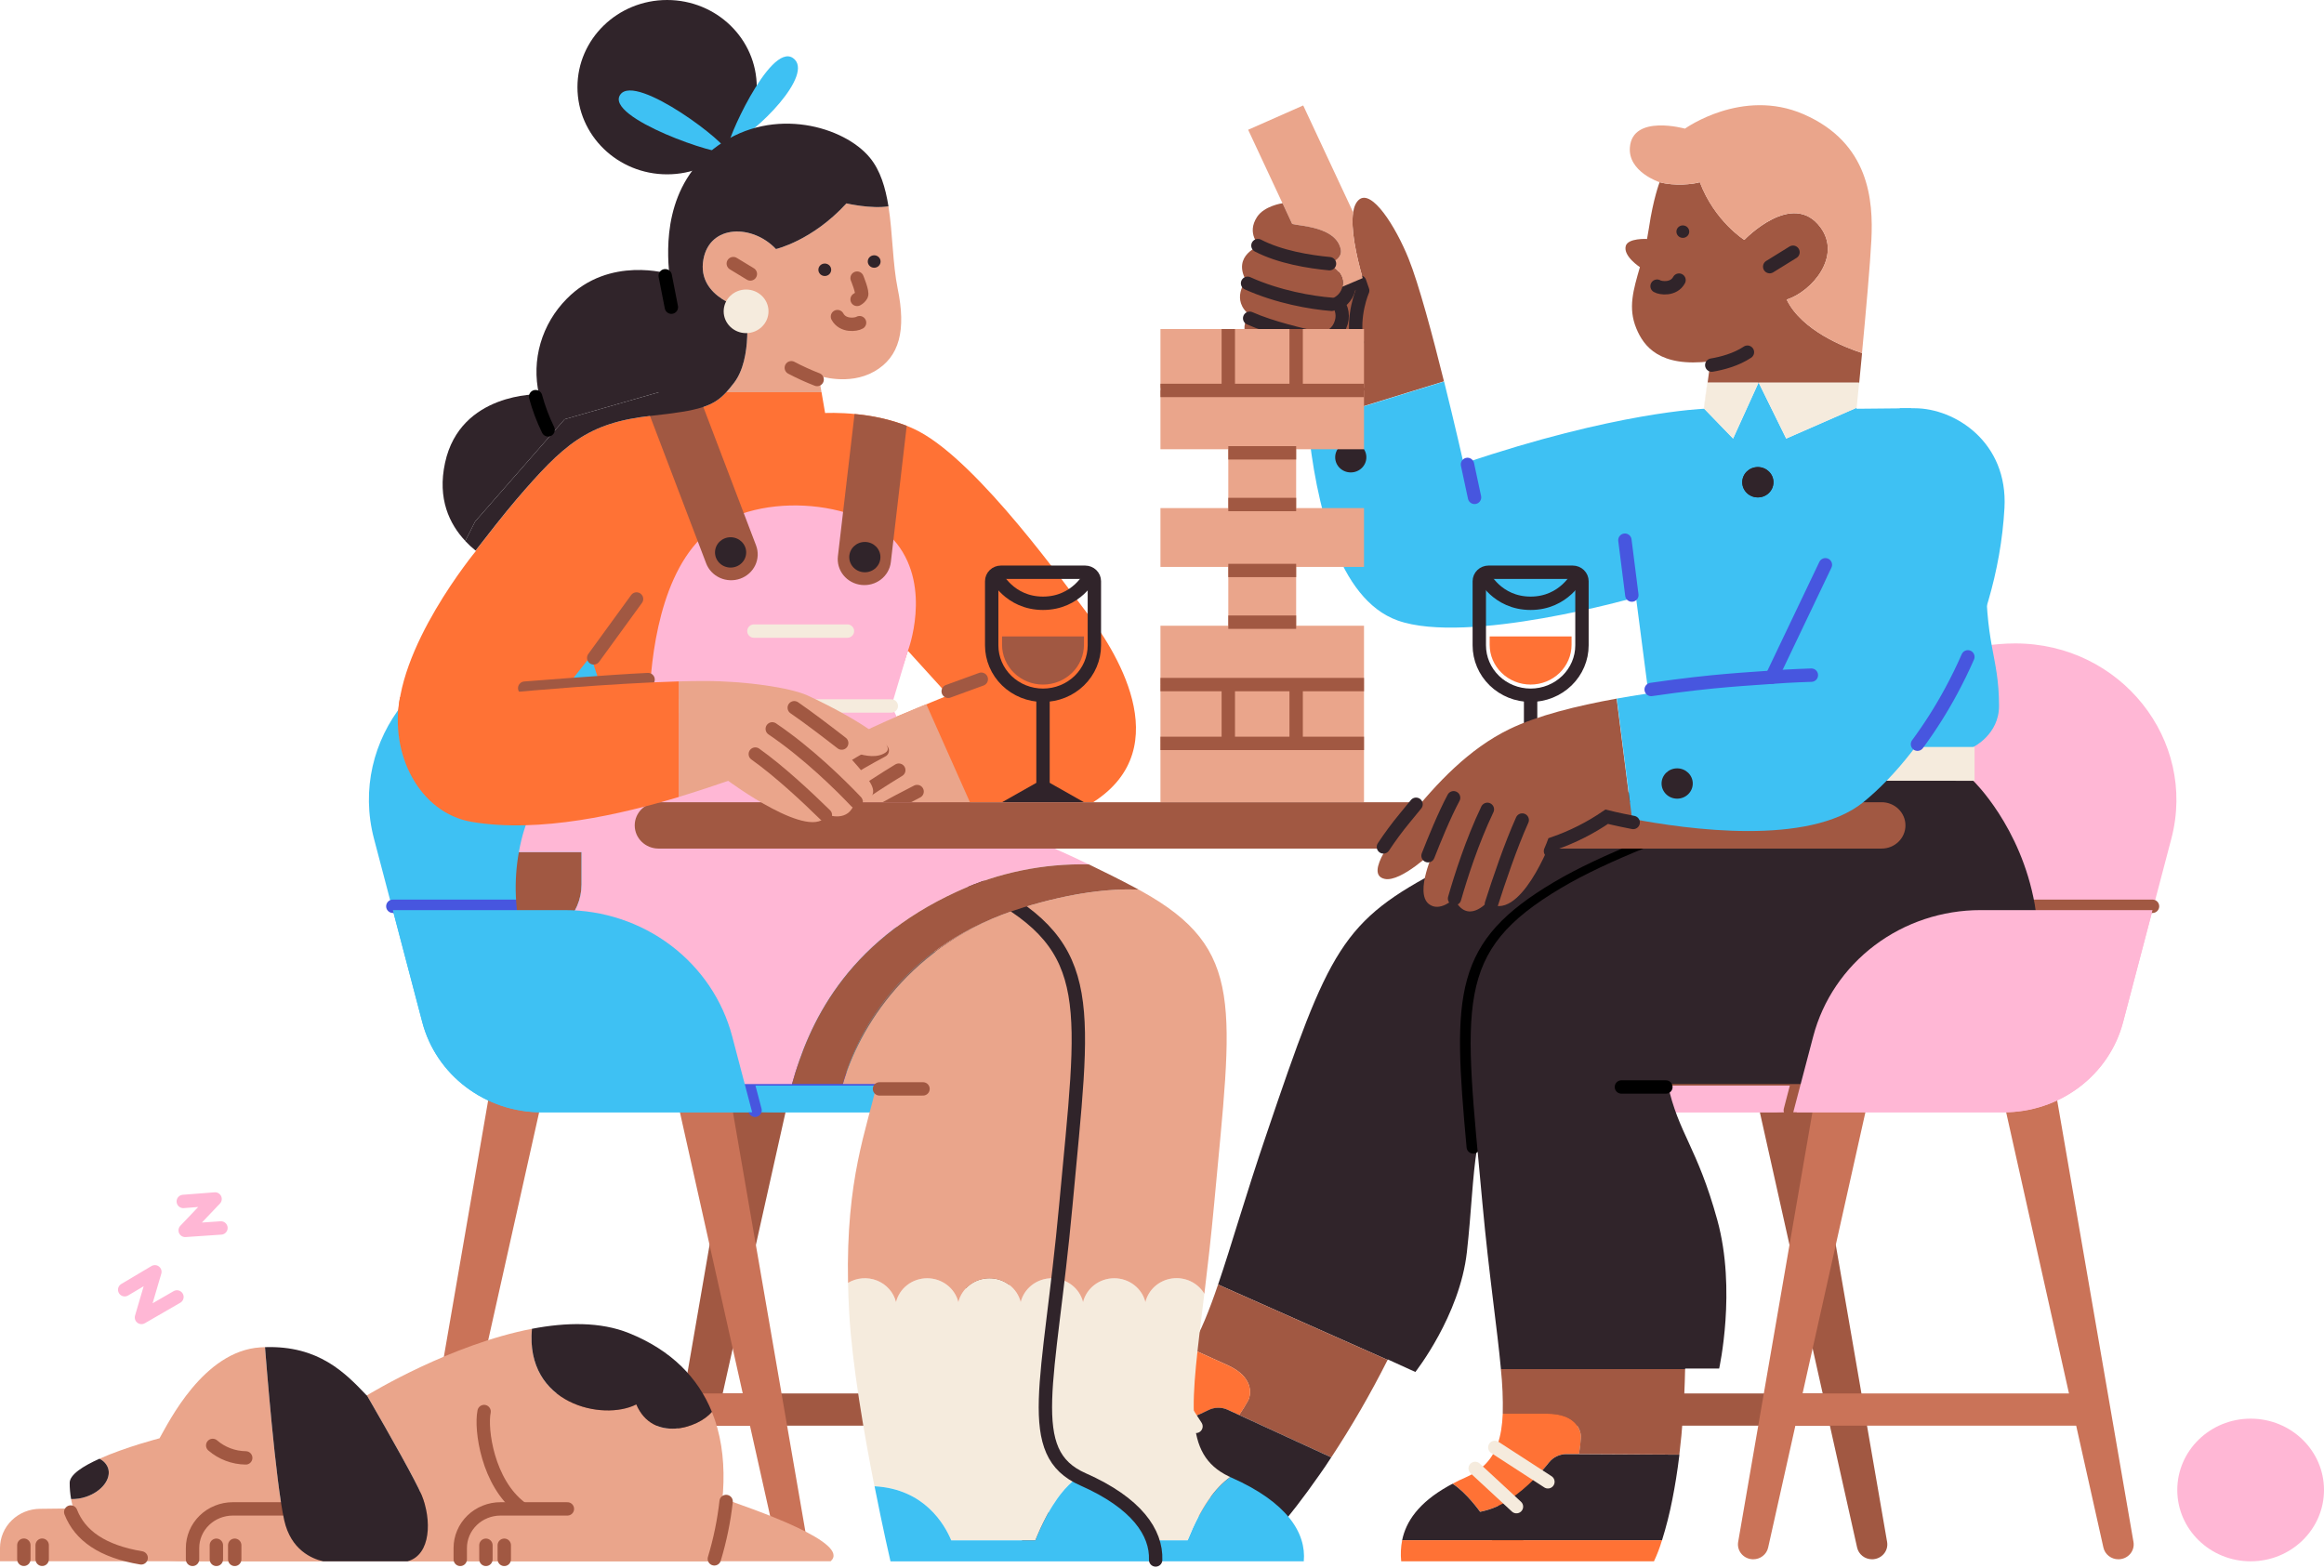 <svg width="695" height="469" viewBox="0 0 695 469" fill="none" xmlns="http://www.w3.org/2000/svg">
<path d="M460.768 416.779V426.413H549.705V416.779H460.768Z" fill="#A15842"/>
<path d="M564.352 461.231L541.221 327.344H469.252L446.121 461.231C446.017 461.865 446.055 462.514 446.233 463.133C446.411 463.751 446.725 464.325 447.153 464.814C447.581 465.303 448.114 465.696 448.713 465.966C449.312 466.236 449.965 466.376 450.625 466.377C451.668 466.379 452.68 466.033 453.492 465.397C454.304 464.762 454.867 463.874 455.088 462.884L485.375 327.315H525.093L555.379 462.884C555.602 463.874 556.167 464.761 556.98 465.397C557.793 466.032 558.805 466.378 559.848 466.377C560.508 466.376 561.161 466.236 561.76 465.966C562.36 465.696 562.892 465.303 563.32 464.814C563.748 464.325 564.062 463.751 564.24 463.133C564.418 462.514 564.456 461.865 564.352 461.231Z" fill="#A15842"/>
<path d="M534.447 416.779V426.413H623.385V416.779H534.447Z" fill="#CA7358"/>
<path d="M638.031 461.231L614.9 327.344H542.932L519.795 461.231C519.691 461.866 519.73 462.515 519.909 463.133C520.088 463.752 520.403 464.325 520.831 464.814C521.26 465.303 521.792 465.696 522.392 465.966C522.991 466.235 523.644 466.376 524.305 466.377C525.347 466.379 526.359 466.033 527.171 465.397C527.983 464.762 528.547 463.874 528.767 462.884L559.054 327.315H598.748L629.035 462.884C629.258 463.874 629.823 464.761 630.636 465.397C631.449 466.032 632.461 466.378 633.504 466.377C634.166 466.379 634.821 466.241 635.424 465.973C636.026 465.705 636.561 465.312 636.992 464.822C637.422 464.333 637.738 463.758 637.918 463.138C638.097 462.518 638.136 461.867 638.031 461.231Z" fill="#CA7358"/>
<path d="M565.34 305.761L574.159 272.212H515.685C504.223 272.211 493.087 275.919 484.031 282.751C474.975 289.583 468.514 299.15 465.666 309.946L459.692 332.701H529.661C537.84 332.701 545.787 330.053 552.247 325.175C558.708 320.297 563.314 313.467 565.34 305.761Z" fill="#FFB7D5"/>
<path d="M599.236 332.701H459.692L462.044 323.593H523.299L546.66 234.758C549.842 222.657 557.076 211.93 567.222 204.269C577.368 196.609 589.848 192.45 602.694 192.45C634.127 192.45 657.129 221.259 649.344 250.869L634.909 305.755C632.885 313.461 628.28 320.292 621.821 325.171C615.361 330.05 607.415 332.699 599.236 332.701Z" fill="#FFB7D5"/>
<path d="M463.49 322.707H537.728" stroke="#A15842" stroke-width="4" stroke-linecap="round" stroke-linejoin="round"/>
<path d="M523.57 322.375L536.576 272.915" stroke="#A15842" stroke-width="4" stroke-linecap="round" stroke-linejoin="round"/>
<path d="M421.226 77.315C417.328 67.67 410.261 56.521 406.421 59.717C405.492 60.495 404.934 61.815 404.657 63.513C403.911 68.299 405.48 76.091 407.503 83.181L401.435 85.759C401.395 85.938 401.344 86.113 401.282 86.285C400.171 89.476 396.52 89.802 396.52 89.802C396.52 89.802 400.806 92.386 398.901 96.622C396.996 100.859 390.805 99.481 390.805 99.481C394.791 103.62 394.244 106.548 391.698 108.531C391.178 108.895 390.571 109.123 389.934 109.195C390.105 114.409 390.446 120.378 391.069 126.644L431.828 114.066C428.464 100.516 424.284 84.879 421.226 77.315Z" fill="#A15842"/>
<path d="M406.615 84.319C407.003 85.514 407.356 86.531 407.515 86.914C407.515 86.914 404.228 94.381 405.869 102.38" stroke="#30242A" stroke-width="4" stroke-linecap="round" stroke-linejoin="round"/>
<path d="M391.698 108.555C394.244 106.571 394.791 103.644 390.805 99.504C390.805 99.504 396.996 100.865 398.901 96.645C400.806 92.426 396.52 89.825 396.52 89.825C396.52 89.825 401.071 89.436 401.559 85.108" stroke="#30242A" stroke-width="8" stroke-linecap="round" stroke-linejoin="round"/>
<path d="M386.43 66.978C388.817 67.676 399.465 67.79 400.953 74.513C401.659 77.681 397.302 78.939 397.302 78.939C397.302 78.939 402.005 81.174 401.559 85.091C401.531 85.318 401.49 85.543 401.435 85.765L407.515 83.181C405.492 76.091 403.922 68.316 404.669 63.513L397.455 48.077L389.729 31.537L373.265 38.815L380.991 55.355L383.531 60.786L386.43 66.978Z" fill="#EAA58B"/>
<path d="M397.302 78.939C397.302 78.939 401.659 77.681 400.953 74.513C399.465 67.79 388.817 67.653 386.43 66.978L383.549 60.786C383.425 60.786 378.11 61.598 375.964 64.828C372.601 69.894 376.699 73.524 376.699 73.524C376.699 73.524 368.409 76.28 372.624 83.884C372.624 83.884 367.868 89.67 373.8 94.295C373.8 94.295 369.308 98.195 375.17 103.443C380.021 107.8 386.489 109.772 389.952 109.2C390.589 109.129 391.196 108.901 391.716 108.537C394.262 106.553 394.809 103.626 390.822 99.487C390.822 99.487 397.014 100.847 398.919 96.628C400.824 92.409 396.537 89.807 396.537 89.807C396.537 89.807 400.189 89.481 401.3 86.291C401.362 86.119 401.413 85.943 401.453 85.765C401.508 85.543 401.549 85.318 401.576 85.091C402.005 81.186 397.302 78.939 397.302 78.939Z" fill="#A15842"/>
<path d="M397.59 78.865C391.434 78.293 382.726 76.858 376.187 73.45" stroke="#30242A" stroke-width="4" stroke-linecap="round" stroke-linejoin="round"/>
<path d="M398.249 91.019C392.204 90.562 382.103 88.807 373.089 84.73" stroke="#30242A" stroke-width="4" stroke-linecap="round" stroke-linejoin="round"/>
<path d="M393.604 101.093C389.864 100.299 380.156 98.069 373.718 95.193" stroke="#30242A" stroke-width="4" stroke-linecap="round" stroke-linejoin="round"/>
<path d="M593.962 167.431C593.976 166.624 593.949 165.817 593.88 165.013L592.951 159.936C589.223 147.135 576.246 137.409 571.478 122.104L555.209 122.259V121.961L534.159 131.172L525.986 114.563H525.839L518.29 131.172L509.605 122.196V122.259C509.605 122.259 483.211 123.173 437.696 138.633C437.696 138.633 435.156 127.341 431.863 114.111L391.104 126.69C393.509 150.788 400.171 179.209 417.951 185.578C438.789 193.039 489.244 178.643 489.244 178.643L496.37 233.563H590.14V223.415C590.14 223.415 597.819 219.698 597.819 211.151C597.802 195.692 593.41 193.559 593.962 167.431Z" fill="#3EC1F3"/>
<path d="M525.834 114.563H510.622L509.599 122.196L518.284 131.172L525.834 114.563Z" fill="#F5EBDD"/>
<path d="M526.016 114.563L534.189 131.172L555.239 121.962C555.321 121.115 555.586 118.531 555.939 114.878V114.563H526.016Z" fill="#F5EBDD"/>
<path d="M485.933 161.565L488.009 177.991" stroke="#4756DF" stroke-width="4" stroke-linecap="round" stroke-linejoin="round"/>
<path d="M525.692 148.77C528.268 148.77 530.355 146.74 530.355 144.236C530.355 141.732 528.268 139.702 525.692 139.702C523.117 139.702 521.03 141.732 521.03 144.236C521.03 146.74 523.117 148.77 525.692 148.77Z" fill="#30242A"/>
<path d="M403.952 141.303C406.527 141.303 408.615 139.273 408.615 136.769C408.615 134.265 406.527 132.235 403.952 132.235C401.377 132.235 399.289 134.265 399.289 136.769C399.289 139.273 401.377 141.303 403.952 141.303Z" fill="#30242A"/>
<path d="M438.854 138.907L440.965 148.764" stroke="#4756DF" stroke-width="4" stroke-linecap="round" stroke-linejoin="round"/>
<path d="M525.839 114.563H526.022L525.969 114.455H555.955V114.563H555.997C556.243 111.985 556.543 108.909 556.861 105.587C551.71 103.906 538.839 98.886 534.324 89.613C541.926 87.149 550.787 76.675 544.46 68.047C536.064 56.613 521.653 71.746 521.653 71.746C521.653 71.746 512.78 66.201 508.347 54.497C506.448 55.109 500.744 55.727 496.311 54.497C496.311 54.497 494.406 59.426 493.142 68.047C492.965 69.236 492.769 70.38 492.554 71.478C492.554 71.478 486.809 71.14 486.18 73.604C485.392 76.652 490.419 79.894 490.419 79.894C488.45 86.754 486.815 92.066 489.344 98.217C491.578 103.643 496.317 109.921 511.522 108.074L510.669 114.437H525.91L525.839 114.563Z" fill="#A15842"/>
<path d="M508.323 54.497C512.757 66.201 521.629 71.746 521.629 71.746C521.629 71.746 536.041 56.618 544.437 68.047C550.769 76.675 541.903 87.149 534.3 89.613C538.816 98.886 551.687 103.906 556.837 105.587C557.949 93.838 559.289 78.962 559.642 71.746C560.23 59.986 559.054 42.737 539.369 34.167C520.994 26.162 503.89 38.477 503.89 38.477C503.89 38.477 488.268 34.104 487.427 44.023C486.792 51.416 496.299 54.497 496.299 54.497C500.721 55.727 506.436 55.109 508.323 54.497Z" fill="#EAA58B"/>
<path d="M511.91 109.2C514.932 108.692 519.166 107.611 522.576 105.335" stroke="#30242A" stroke-width="4" stroke-miterlimit="10" stroke-linecap="round"/>
<path d="M495.553 85.587C496.605 86.222 500.527 86.73 502.12 83.781" stroke="#30242A" stroke-width="4" stroke-miterlimit="10" stroke-linecap="round"/>
<path d="M503.255 71.146C504.314 71.146 505.172 70.312 505.172 69.282C505.172 68.253 504.314 67.418 503.255 67.418C502.196 67.418 501.338 68.253 501.338 69.282C501.338 70.312 502.196 71.146 503.255 71.146Z" fill="#30242A"/>
<path d="M536.2 75.44L529.232 79.751" stroke="#30242A" stroke-width="4" stroke-miterlimit="10" stroke-linecap="round"/>
<path d="M496.352 233.546C496.352 233.546 449.191 250.612 431.675 259.674C401.229 275.402 397.519 283.807 378.757 339.196C372.489 357.56 368.262 372.527 364.269 384.202L414.97 406.734L415.035 406.608L423.267 410.353C423.267 410.353 436.549 393.533 438.678 374.494C441.429 349.91 439.783 333.29 451.337 323.656L585.078 233.529L496.352 233.546Z" fill="#30242A"/>
<path d="M356.09 403.327L367.15 408.341C374.794 411.817 374.206 416.842 373.3 418.78C372.466 420.308 371.548 421.791 370.549 423.223L398.125 435.898C404.305 426.498 409.929 416.762 414.97 406.74L364.269 384.202C361.6 392.052 359.048 398.404 356.09 403.327Z" fill="#A15842"/>
<path d="M367.15 408.341L356.09 403.327C353.15 408.192 349.858 411.657 345.642 413.755C342.484 415.273 339.021 416.096 335.499 416.168C334.576 416.202 333.688 416.259 332.812 416.316C335.164 420.41 336.234 426.682 336.234 426.682C342.773 428.397 350.61 426.259 356.226 424.069C358.342 423.24 360.136 422.399 361.412 421.782C362.299 421.337 363.279 421.097 364.277 421.079C365.275 421.061 366.264 421.266 367.168 421.679L370.578 423.246C371.577 421.814 372.495 420.331 373.33 418.803C374.224 416.842 374.823 411.817 367.15 408.341Z" fill="#FF7235"/>
<path d="M370.549 423.223L367.138 421.656C366.235 421.243 365.246 421.038 364.248 421.056C363.25 421.074 362.269 421.314 361.382 421.759C360.106 422.399 358.313 423.24 356.196 424.046C350.61 426.236 342.773 428.38 336.205 426.659C336.205 426.659 335.135 420.37 332.783 416.293C332.195 416.333 331.672 416.379 331.131 416.431C320.494 417.42 314.168 420.221 310.405 424.389L382.426 457.035C385.419 453.507 389.652 448.196 394.579 441.124C395.755 439.471 396.931 437.739 398.107 435.898L370.549 423.223Z" fill="#30242A"/>
<path d="M306.912 430.232L377.716 462.249C377.716 462.249 379.48 460.488 382.42 457.006L310.405 424.389C308.867 426.102 307.682 428.085 306.912 430.232Z" fill="#FF7235"/>
<path d="M551.475 233.546C551.475 233.546 493.742 248.925 465.736 265.563C436.661 282.812 436.337 296.876 440.583 343.043" stroke="black" stroke-width="4" stroke-linecap="round" stroke-linejoin="round"/>
<path d="M537.581 323.713L535.394 332.089" stroke="#A15842" stroke-width="4" stroke-linecap="round" stroke-linejoin="round"/>
<path d="M643.717 271.068H606.974" stroke="#A15842" stroke-width="4" stroke-linecap="round" stroke-linejoin="round"/>
<path d="M211.489 416.779V426.413H300.427V416.779H211.489Z" fill="#A15842"/>
<path d="M196.843 461.231L219.974 327.344H291.948L315.079 461.231C315.184 461.866 315.145 462.515 314.967 463.134C314.788 463.753 314.474 464.327 314.045 464.816C313.616 465.305 313.084 465.698 312.484 465.968C311.883 466.237 311.23 466.377 310.569 466.377C309.527 466.377 308.517 466.03 307.705 465.395C306.893 464.76 306.329 463.873 306.107 462.884L275.82 327.344H236.102L205.815 462.912C205.593 463.902 205.029 464.788 204.217 465.424C203.405 466.059 202.395 466.405 201.353 466.405C200.689 466.406 200.033 466.266 199.43 465.995C198.828 465.723 198.293 465.328 197.864 464.835C197.434 464.343 197.121 463.765 196.944 463.143C196.768 462.52 196.733 461.868 196.843 461.231Z" fill="#A15842"/>
<path d="M137.81 416.779V426.413H226.747V416.779H137.81Z" fill="#CA7358"/>
<path d="M123.163 461.231L146.294 327.344H218.269L241.4 461.231C241.504 461.866 241.466 462.515 241.288 463.134C241.109 463.753 240.795 464.327 240.366 464.816C239.937 465.305 239.404 465.698 238.804 465.968C238.204 466.237 237.551 466.377 236.89 466.377C235.848 466.377 234.837 466.03 234.025 465.395C233.214 464.76 232.65 463.873 232.427 462.884L202.14 327.344H162.423L132.136 462.912C131.913 463.902 131.349 464.788 130.538 465.424C129.726 466.059 128.715 466.405 127.673 466.405C127.009 466.406 126.353 466.266 125.751 465.995C125.148 465.723 124.614 465.328 124.184 464.835C123.755 464.343 123.441 463.765 123.265 463.143C123.089 462.52 123.054 461.868 123.163 461.231Z" fill="#CA7358"/>
<path d="M195.861 305.761L187.041 272.212H245.516C256.978 272.21 268.115 275.918 277.171 282.75C286.227 289.582 292.688 299.15 295.535 309.946L301.509 332.672H231.539C223.364 332.675 215.419 330.032 208.96 325.159C202.5 320.286 197.891 313.462 195.861 305.761Z" fill="#3EC1F3"/>
<path d="M161.958 332.701H301.503L299.151 323.593H237.895L214.529 234.758C211.347 222.657 204.112 211.93 193.966 204.269C183.82 196.609 171.34 192.45 158.495 192.45C127.062 192.45 104.06 221.259 111.845 250.869L126.286 305.755C128.308 313.462 132.912 320.294 139.372 325.173C145.832 330.053 153.778 332.701 161.958 332.701Z" fill="#3EC1F3"/>
<path d="M297.704 322.707H223.466" stroke="#4756DF" stroke-width="4" stroke-miterlimit="10" stroke-linecap="round"/>
<path d="M237.631 322.375L224.619 272.915" stroke="#4756DF" stroke-width="4" stroke-miterlimit="10" stroke-linecap="round"/>
<path d="M223.901 324.868L225.801 332.089" stroke="#4756DF" stroke-width="4" stroke-linecap="round" stroke-linejoin="round"/>
<path d="M117.478 271.068H154.22" stroke="#4756DF" stroke-width="4" stroke-linecap="round" stroke-linejoin="round"/>
<path d="M213.318 447.23L212.577 448.888L12.048 451.283C10.466 451.283 8.899 451.586 7.437 452.175C5.976 452.764 4.647 453.627 3.529 454.714C2.41 455.802 1.523 457.094 0.917 458.515C0.312 459.936 0 461.46 0 462.998V466.96H204.545H248.414C254.441 461.626 227.57 452.026 213.318 447.23Z" fill="#EAA58B"/>
<path d="M7.132 466.388V462.157" stroke="#A15842" stroke-width="4" stroke-linecap="round" stroke-linejoin="round"/>
<path d="M12.612 466.388V462.157" stroke="#A15842" stroke-width="4" stroke-linecap="round" stroke-linejoin="round"/>
<path d="M84.998 454.714C82.387 443.039 79.524 406.431 79.253 402.932C78.795 402.932 78.336 402.966 77.872 402.995C60.867 404.058 50.448 425.39 47.708 430.186C47.708 430.186 37.566 432.805 29.74 436.31C30.924 436.86 31.839 437.839 32.292 439.037C33.415 442.25 30.457 446.132 25.689 447.704C24.266 448.184 22.766 448.407 21.261 448.362C23.419 460.276 34.197 466.977 57.034 466.977H96.616C93.294 466.217 86.985 463.604 84.998 454.714Z" fill="#EAA58B"/>
<path d="M212.895 422.279C208.914 427.145 195.196 431.524 190.287 420.055C180.362 425.132 157.007 420.055 159.071 397.443C134.964 402.074 110.975 416.596 109.728 417.357C116.702 429.432 124.428 443.085 126.127 447.253C129.102 454.485 128.937 465.033 121.893 466.977H212.218C217.152 450.872 218.086 435.086 212.895 422.279Z" fill="#EAA58B"/>
<path d="M190.287 420.055C195.196 431.524 208.914 427.145 212.895 422.279C208.779 412.171 200.9 403.898 188.094 398.73C179.574 395.299 169.32 395.471 159.071 397.443C157.007 420.055 180.362 425.132 190.287 420.055Z" fill="#30242A"/>
<path d="M25.689 447.704C30.457 446.132 33.415 442.25 32.292 439.037C31.84 437.839 30.924 436.86 29.74 436.31C24.83 438.505 20.838 441.049 20.838 443.519C20.834 445.142 20.976 446.763 21.261 448.362C22.766 448.407 24.267 448.184 25.689 447.704Z" fill="#30242A"/>
<path d="M57.581 466.406V463.015C57.581 461.478 57.892 459.955 58.497 458.534C59.102 457.114 59.989 455.823 61.108 454.736C62.226 453.648 63.553 452.786 65.014 452.197C66.475 451.609 68.041 451.306 69.623 451.306H87.797" stroke="#A15842" stroke-width="4" stroke-linecap="round" stroke-linejoin="round"/>
<path d="M64.707 466.406V462.18" stroke="#A15842" stroke-width="4" stroke-linecap="round" stroke-linejoin="round"/>
<path d="M70.193 466.406V462.18" stroke="#A15842" stroke-width="4" stroke-linecap="round" stroke-linejoin="round"/>
<path d="M145.318 466.406V462.18" stroke="#A15842" stroke-width="4" stroke-linecap="round" stroke-linejoin="round"/>
<path d="M150.804 466.406V462.18" stroke="#A15842" stroke-width="4" stroke-linecap="round" stroke-linejoin="round"/>
<path d="M137.639 466.406V463.015C137.639 461.477 137.951 459.954 138.557 458.533C139.162 457.112 140.05 455.821 141.169 454.734C142.287 453.646 143.616 452.784 145.077 452.196C146.539 451.608 148.106 451.305 149.687 451.306H169.679" stroke="#A15842" stroke-width="4" stroke-linecap="round" stroke-linejoin="round"/>
<path d="M144.772 422.188C143.672 427.522 145.865 443.52 155.738 450.981" stroke="#A15842" stroke-width="4" stroke-linecap="round" stroke-linejoin="round"/>
<path d="M42.217 465.96C30.599 464.016 23.907 459.293 21.155 452.238" stroke="#A15842" stroke-width="4" stroke-linecap="round" stroke-linejoin="round"/>
<path d="M217.152 449.093C216.501 454.901 215.321 460.641 213.624 466.246" stroke="#A15842" stroke-width="4" stroke-linecap="round" stroke-linejoin="round"/>
<path d="M63.613 432.319C66.336 434.676 69.841 436.001 73.486 436.052" stroke="#A15842" stroke-width="4" stroke-linecap="round" stroke-linejoin="round"/>
<path d="M126.127 447.253C124.404 443.073 116.719 429.432 109.728 417.357L109.675 417.391C103.278 410.65 95.317 402.4 79.253 402.932C79.524 406.431 82.387 443.039 84.998 454.714C86.985 463.604 93.294 466.217 96.616 466.977H121.899C128.955 465.033 129.102 454.485 126.127 447.253Z" fill="#30242A"/>
<path d="M37.289 385.757L46.315 380.394L42.305 394.048L52.918 387.913" stroke="#FFB7D5" stroke-width="4" stroke-linecap="round" stroke-linejoin="round"/>
<path d="M54.811 359.349L64.319 358.612L55.376 368.005L66.077 367.279" stroke="#FFB7D5" stroke-width="4" stroke-linecap="round" stroke-linejoin="round"/>
<path d="M525.692 148.77C528.268 148.77 530.355 146.74 530.355 144.236C530.355 141.732 528.268 139.702 525.692 139.702C523.117 139.702 521.03 141.732 521.03 144.236C521.03 146.74 523.117 148.77 525.692 148.77Z" fill="#30242A"/>
<path d="M592.951 159.936L593.88 165.013C593.744 163.295 593.433 161.594 592.951 159.936Z" fill="#A15842"/>
<path d="M555.938 114.877L555.973 114.563H555.932L555.938 114.877Z" fill="#3EC1F3"/>
<path d="M510.64 114.454H510.546L510.534 114.563H510.622L510.64 114.454Z" fill="#F5EBDD"/>
<path d="M525.834 114.563L525.881 114.454H510.64L510.622 114.563H525.834Z" fill="#F5EBDD"/>
<path d="M510.534 114.563L509.511 122.104L509.599 122.196L510.622 114.563H510.534Z" fill="#F5EBDD"/>
<path d="M555.927 114.454H525.963L526.016 114.563H555.933L555.927 114.454Z" fill="#F5EBDD"/>
<path d="M199.5 52.142C214.308 52.142 226.312 40.469 226.312 26.071C226.312 11.672 214.308 0 199.5 0C184.693 0 172.689 11.672 172.689 26.071C172.689 40.469 184.693 52.142 199.5 52.142Z" fill="#30242A"/>
<path d="M218.016 43.452C216.375 44.184 230.146 12.412 237.167 17.375C243.782 22.057 226.312 39.73 218.016 43.452Z" fill="#3EC1F3"/>
<path d="M217.252 45.396C215.753 47.14 180.632 35.196 185.501 28.301C190.158 21.668 218.752 43.652 217.252 45.396Z" fill="#3EC1F3"/>
<path d="M265.695 61.707C260.597 62.541 253.13 60.838 253.13 60.838C242.911 72.009 232.057 74.491 232.057 74.491C225.036 67.058 212.265 67.058 210.355 77.595C208.232 89.275 223.119 92.494 223.119 92.494C223.119 92.494 225.23 107.096 219.486 114.546C218.68 115.587 217.939 116.501 217.199 117.307H245.674L244.828 112.362C244.828 112.362 253.765 115.466 261.426 111.121C269.087 106.776 271.004 98.703 268.447 86.285C266.935 78.933 266.988 69.837 265.695 61.707Z" fill="#EAA58B"/>
<path d="M256.17 219.681C243.558 226.616 236.972 239.943 236.972 239.943H280.841L267.794 214.501C262.596 216.685 257.722 218.812 256.17 219.681Z" fill="#FF7235"/>
<path d="M194.808 124.363C175.546 126.444 168.444 133.087 154.42 149.45C150.957 153.492 145.601 160.376 142.249 164.675L142.355 164.761C142.355 164.761 117.96 194.176 119.083 216.543L153.297 225.833L176.652 196.24L183.237 215.971C183.237 215.971 168.432 224.501 160.206 239.983H236.972C236.972 239.983 243.558 226.656 256.17 219.721C257.734 218.852 262.596 216.737 267.794 214.541L266.03 211.111L271.504 194.645L283.593 207.955C283.593 207.955 275.361 211.311 267.8 214.501L280.847 239.943H326.915C352.686 223.415 332.942 193.559 324.722 182.891C319.06 175.555 292.912 138.633 274.82 129.039C262.755 122.642 246.75 123.534 246.75 123.534L245.68 117.307H217.199C213.294 121.55 209.29 122.796 194.808 124.363Z" fill="#FF7235"/>
<path d="M283.558 206.766L293.459 203.153" stroke="#A15842" stroke-width="4" stroke-miterlimit="10" stroke-linecap="round"/>
<path d="M194.173 211.54C194.326 201.066 196.102 174.532 209.555 161.022C224.395 146.157 257.81 149.296 268.229 162.623C278.648 175.95 271.522 194.64 271.522 194.64L266.589 211.168L280.841 239.961H153.062L178.286 217.566L194.173 211.54Z" fill="#FFB7D5"/>
<path d="M194.203 211.151H266.547" stroke="#F5EBDD" stroke-width="4" stroke-miterlimit="10" stroke-linecap="round"/>
<path d="M225.46 188.757H253.425" stroke="#F5EBDD" stroke-width="4" stroke-miterlimit="10" stroke-linecap="round"/>
<path d="M277.008 210.619L291.26 242.636H263.843C258.363 242.636 251.231 242.636 251.783 239.966C247.391 243.168 240.265 242.636 240.812 239.966C233.685 243.168 231.492 241.035 230.945 239.966C230.399 238.897 237.525 229.835 253.424 221.259C262.661 216.331 277.008 210.619 277.008 210.619Z" fill="#EAA58B"/>
<path d="M237.525 242.076C237.525 242.076 245.757 234.072 263.843 224.484" stroke="#A15842" stroke-width="4" stroke-miterlimit="10" stroke-linecap="round"/>
<path d="M268.783 230.35C259.444 236.034 250.47 242.266 241.911 249.012" stroke="#A15842" stroke-width="4" stroke-miterlimit="10" stroke-linecap="round"/>
<path d="M274.263 236.747C259.486 244.214 243.022 254.346 243.022 254.346" stroke="#A15842" stroke-width="4" stroke-miterlimit="10" stroke-linecap="round"/>
<path d="M194.317 123.433L208.713 118.249C208.748 118.237 208.784 118.232 208.82 118.233C208.856 118.234 208.892 118.243 208.925 118.257C208.958 118.272 208.987 118.293 209.012 118.319C209.037 118.345 209.056 118.375 209.069 118.408L226.099 163.128C226.832 165.052 226.749 167.18 225.868 169.045C224.987 170.909 223.38 172.356 221.402 173.069C219.423 173.781 217.235 173.7 215.317 172.844C213.4 171.987 211.912 170.425 211.179 168.501L194.148 123.781C194.135 123.747 194.13 123.711 194.131 123.676C194.133 123.64 194.142 123.605 194.157 123.572C194.173 123.54 194.195 123.511 194.223 123.487C194.25 123.463 194.282 123.445 194.317 123.433Z" fill="#A15842"/>
<path d="M257.587 174.949C258.627 175.065 259.68 174.981 260.686 174.701C261.692 174.421 262.632 173.951 263.451 173.317C264.27 172.684 264.953 171.899 265.46 171.009C265.967 170.119 266.289 169.14 266.406 168.128L271.157 127.364C266.155 125.472 260.9 124.285 255.552 123.837L250.578 166.373C250.458 167.384 250.545 168.408 250.833 169.386C251.12 170.364 251.603 171.277 252.254 172.074C252.905 172.87 253.711 173.534 254.626 174.028C255.541 174.521 256.547 174.834 257.587 174.949Z" fill="#A15842"/>
<path d="M218.486 169.758C221.062 169.758 223.149 167.728 223.149 165.224C223.149 162.72 221.062 160.69 218.486 160.69C215.911 160.69 213.824 162.72 213.824 165.224C213.824 167.728 215.911 169.758 218.486 169.758Z" fill="#30242A"/>
<path d="M258.633 171.165C261.209 171.165 263.296 169.135 263.296 166.631C263.296 164.127 261.209 162.097 258.633 162.097C256.058 162.097 253.971 164.127 253.971 166.631C253.971 169.135 256.058 171.165 258.633 171.165Z" fill="#30242A"/>
<path d="M168.855 125.397L197.049 117.307H217.199C217.939 116.501 218.68 115.592 219.486 114.546C225.23 107.114 223.119 92.494 223.119 92.494C223.119 92.494 208.232 89.276 210.355 77.595C212.265 67.047 225.054 67.047 232.057 74.491C232.057 74.491 242.911 72.009 253.13 60.838C253.13 60.838 260.597 62.553 265.695 61.707C264.801 56.109 263.272 50.975 260.15 47.179C252.507 37.866 231.422 31.662 214.823 43.457C198.225 55.252 199.5 74.491 200.124 81.94C200.124 81.94 182.249 76.355 169.484 89.373C165.79 93.1 163.099 97.658 161.65 102.639C160.202 107.621 160.041 112.874 161.182 117.931C161.182 117.931 137.663 117.285 133.094 138.416C130.742 149.239 134.453 156.791 139.151 161.799L142.09 155.979L168.855 125.397Z" fill="#30242A"/>
<path d="M194.808 124.363C209.296 122.796 213.3 121.55 217.204 117.307H197.049L168.855 125.397L142.079 155.996L139.139 161.817C140.096 162.838 141.125 163.793 142.22 164.675C145.548 160.376 150.928 153.492 154.391 149.45C168.438 133.087 175.54 126.444 194.808 124.363Z" fill="#30242A"/>
<path d="M244.369 113.511C241.725 112.488 239.145 111.313 236.643 109.995" stroke="#A15842" stroke-width="4" stroke-linecap="round" stroke-linejoin="round"/>
<path d="M160.177 118.634C161.102 122.052 162.354 125.379 163.916 128.571" stroke="black" stroke-width="4" stroke-linecap="round" stroke-linejoin="round"/>
<path d="M198.936 82.478L200.776 91.877" stroke="black" stroke-width="4" stroke-linecap="round" stroke-linejoin="round"/>
<path d="M177.551 196.773L190.364 179.157" stroke="#A15842" stroke-width="4" stroke-miterlimit="10" stroke-linecap="round"/>
<path d="M223.12 99.636C226.822 99.636 229.823 96.718 229.823 93.118C229.823 89.518 226.822 86.6 223.12 86.6C219.418 86.6 216.417 89.518 216.417 93.118C216.417 96.718 219.418 99.636 223.12 99.636Z" fill="#F5EBDD"/>
<path d="M224.396 81.94L219.292 78.841" stroke="#A15842" stroke-width="4" stroke-linecap="round" stroke-linejoin="round"/>
<path d="M257.058 96.513C255.999 97.153 252.042 97.656 250.443 94.69" stroke="#A15842" stroke-width="4" stroke-linecap="round" stroke-linejoin="round"/>
<path d="M246.656 82.552C247.715 82.552 248.573 81.718 248.573 80.688C248.573 79.659 247.715 78.824 246.656 78.824C245.598 78.824 244.739 79.659 244.739 80.688C244.739 81.718 245.598 82.552 246.656 82.552Z" fill="#30242A"/>
<path d="M261.426 80.082C262.485 80.082 263.343 79.248 263.343 78.218C263.343 77.189 262.485 76.355 261.426 76.355C260.368 76.355 259.509 77.189 259.509 78.218C259.509 79.248 260.368 80.082 261.426 80.082Z" fill="#30242A"/>
<path d="M256.317 83.187C256.317 83.187 258.081 87.429 257.628 88.275C257.328 88.816 256.872 89.259 256.317 89.55" stroke="#A15842" stroke-width="4" stroke-linecap="round" stroke-linejoin="round"/>
<path d="M355.167 460.694H344.666C345.4 462.71 345.708 464.849 345.571 466.983H389.899C390.687 458.527 384.907 449.305 368.262 441.947L367.915 441.787C363.346 445.12 359.242 450.637 355.167 460.694Z" fill="#3EC1F3"/>
<path d="M367.474 441.581C353.627 434.903 356.126 420.238 360.159 386.975C359.203 385.354 357.768 384.05 356.04 383.232C354.313 382.415 352.372 382.121 350.47 382.389C348.568 382.657 346.794 383.475 345.376 384.736C343.958 385.997 342.963 387.644 342.52 389.462C342.015 387.428 340.821 385.618 339.13 384.323C337.439 383.028 335.35 382.324 333.198 382.324C331.045 382.324 328.956 383.028 327.265 384.323C325.574 385.618 324.38 387.428 323.875 389.462C323.37 387.428 322.176 385.618 320.486 384.323C318.795 383.028 316.705 382.324 314.553 382.324C312.401 382.324 310.311 383.028 308.62 384.323C306.929 385.618 305.735 387.428 305.23 389.462C304.726 387.428 303.532 385.618 301.841 384.323C300.15 383.028 298.06 382.324 295.908 382.324C293.756 382.324 291.666 383.028 289.975 384.323C288.284 385.618 287.091 387.428 286.586 389.462C286.081 387.428 284.887 385.618 283.196 384.323C281.505 383.028 279.416 382.324 277.263 382.324C275.111 382.324 273.021 383.028 271.331 384.323C269.64 385.618 268.446 387.428 267.941 389.462C267.588 388.031 266.891 386.702 265.908 385.584C264.924 384.465 263.683 383.59 262.284 383.028C260.885 382.466 259.37 382.235 257.861 382.352C256.353 382.47 254.895 382.933 253.606 383.705C253.665 386.649 253.782 389.725 253.971 392.978C254.864 408.375 258.439 428.969 261.508 444.52C276.467 445.297 282.529 456.034 284.44 460.694H309.623C309.852 460.122 310.075 459.59 310.305 459.053L310.446 458.727C310.663 458.23 310.875 457.744 311.093 457.269C311.145 457.143 311.204 457.029 311.257 456.909C311.451 456.486 311.645 456.08 311.845 455.68L312.022 455.32C312.206 454.938 312.388 454.578 312.568 454.239L312.815 453.753L313.368 452.718L313.686 452.147C313.791 451.952 313.903 451.763 314.009 451.575C314.197 451.249 314.391 450.929 314.597 450.614C314.679 450.488 314.756 450.363 314.832 450.237C315.273 449.534 315.714 448.871 316.161 448.247L316.243 448.127C316.496 447.779 316.749 447.441 317.002 447.11C318.538 445.078 320.363 443.268 322.423 441.735C322.893 441.987 323.381 442.227 323.899 442.456C336.146 447.864 342.508 454.296 344.707 460.671H355.167C359.242 450.614 363.346 445.097 367.909 441.758L367.474 441.581Z" fill="#F5EBDD"/>
<path d="M344.666 460.694H344.707C342.508 454.319 336.146 447.887 323.899 442.479C323.381 442.25 322.893 442.01 322.423 441.758C320.431 443.24 318.66 444.983 317.16 446.938L317.055 447.075L317.008 447.132C316.755 447.464 316.502 447.801 316.249 448.15L316.167 448.27C315.72 448.893 315.279 449.557 314.838 450.26C314.762 450.386 314.685 450.511 314.603 450.637C314.415 450.952 314.221 451.272 314.015 451.598C313.909 451.781 313.797 451.969 313.691 452.169L313.374 452.741L312.821 453.776L312.574 454.262C312.394 454.609 312.212 454.969 312.027 455.342L311.851 455.703C311.663 456.103 311.469 456.509 311.263 456.932C311.21 457.052 311.151 457.166 311.098 457.292C310.881 457.767 310.669 458.253 310.452 458.75L310.311 459.076C310.081 459.613 309.858 460.156 309.629 460.717H284.469C282.535 456.057 276.472 445.32 261.538 444.542C264.096 457.526 266.306 467 266.306 467H345.571C345.711 464.86 345.403 462.715 344.666 460.694Z" fill="#3EC1F3"/>
<path d="M173.912 264.574V254.854H155.167C153.604 263.539 153.973 272.448 156.249 280.983H157.013C161.491 280.983 165.786 279.255 168.954 276.178C172.123 273.102 173.906 268.928 173.912 264.574Z" fill="#A15842"/>
<path d="M341.391 266.557L340.497 266.066C334.241 265.831 326.574 266.42 317.302 268.45L317.155 268.484C316.408 268.644 315.649 268.821 314.879 269.004L314.45 269.107C313.709 269.285 312.962 269.473 312.204 269.679L311.751 269.793C310.922 270.011 310.087 270.245 309.235 270.485L308.976 270.554C308.023 270.828 307.053 271.126 306.071 271.411C271.833 281.845 256.646 308.002 252.077 324.216H262.202C259.18 337.892 252.977 352.403 253.606 383.705C254.895 382.931 256.354 382.466 257.864 382.347C259.374 382.228 260.891 382.459 262.292 383.021C263.692 383.583 264.935 384.459 265.919 385.579C266.903 386.699 267.6 388.03 267.953 389.462C268.458 387.428 269.651 385.618 271.342 384.323C273.033 383.028 275.123 382.324 277.275 382.324C279.427 382.324 281.517 383.028 283.208 384.323C284.899 385.618 286.093 387.428 286.597 389.462C287.102 387.428 288.296 385.618 289.987 384.323C291.678 383.028 293.768 382.324 295.92 382.324C298.072 382.324 300.162 383.028 301.853 384.323C303.543 385.618 304.737 387.428 305.242 389.462C305.747 387.428 306.941 385.618 308.632 384.323C310.323 383.028 312.412 382.324 314.565 382.324C316.717 382.324 318.806 383.028 320.497 384.323C322.188 385.618 323.382 387.428 323.887 389.462C324.392 387.428 325.586 385.618 327.277 384.323C328.967 383.028 331.057 382.324 333.209 382.324C335.361 382.324 337.451 383.028 339.142 384.323C340.833 385.618 342.027 387.428 342.532 389.462C342.975 387.644 343.97 385.997 345.388 384.736C346.805 383.475 348.58 382.657 350.482 382.389C352.384 382.121 354.324 382.415 356.052 383.232C357.78 384.05 359.215 385.354 360.171 386.975C361.129 379.057 362.176 370.086 363.111 359.921C368.497 301.13 372.601 283.887 341.391 266.557Z" fill="#EAA58B"/>
<path d="M345.601 466.583C345.895 458.401 339.945 449.568 323.899 442.479C305.736 434.474 313.815 414.126 318.742 360.453C324.246 300.512 328.414 283.761 295.164 266.071C266.101 250.635 236.49 240.481 236.49 240.481" stroke="#30242A" stroke-width="4" stroke-miterlimit="10" stroke-linecap="round"/>
<path d="M306.071 271.406C270.305 282.331 256.44 308.071 252.054 324.211C256.646 308.008 271.833 281.863 306.071 271.406Z" fill="#A15842"/>
<path d="M286.327 266.609C298.605 260.987 312.06 258.223 325.627 258.536C311.049 251.569 296.099 245.362 280.841 239.943H160.206C160.206 239.943 156.913 245.278 155.214 254.591C155.214 254.688 155.185 254.78 155.167 254.877H173.912V264.596C173.912 266.754 173.475 268.891 172.625 270.884C171.776 272.878 170.531 274.689 168.962 276.215C167.393 277.741 165.53 278.951 163.48 279.777C161.43 280.603 159.232 281.028 157.013 281.028H156.249C162.817 305.521 184.754 324.233 212.877 324.233H236.855C241.729 306.681 252.595 282.011 286.327 266.609Z" fill="#FFB7D5"/>
<path d="M306.071 271.406C320.577 266.975 331.878 265.746 340.497 266.066L339.521 265.54C334.864 263.064 330.19 260.72 325.627 258.536C312.06 258.223 298.605 260.987 286.327 266.609C252.595 282.011 241.729 306.681 236.855 324.211H252.054C256.44 308.071 270.305 282.331 306.071 271.406Z" fill="#A15842"/>
<path d="M263.014 325.686H276.032" stroke="#A15842" stroke-width="4" stroke-linecap="round" stroke-linejoin="round"/>
<path d="M311.916 208.487V235.679" stroke="#30242A" stroke-width="4" stroke-miterlimit="10" stroke-linecap="round"/>
<path d="M326.063 172.091C326.063 172.091 322.024 180.438 311.916 180.438C301.809 180.438 297.804 172.091 297.804 172.091" stroke="#30242A" stroke-width="4" stroke-linecap="round" stroke-linejoin="round"/>
<path d="M299.674 190.357H324.164V192.844C324.164 196.003 322.874 199.032 320.577 201.266C318.28 203.499 315.164 204.754 311.916 204.754C308.668 204.754 305.552 203.499 303.256 201.266C300.959 199.032 299.668 196.003 299.668 192.844V190.357H299.674Z" fill="#A15842"/>
<path d="M299.321 171.159H324.516C324.878 171.159 325.237 171.228 325.571 171.363C325.906 171.498 326.21 171.695 326.466 171.944C326.722 172.193 326.925 172.489 327.064 172.814C327.202 173.139 327.274 173.488 327.274 173.84V193.022C327.274 196.981 325.656 200.778 322.777 203.577C319.898 206.377 315.993 207.949 311.922 207.949V207.949C309.906 207.949 307.909 207.563 306.047 206.813C304.184 206.063 302.492 204.963 301.066 203.577C299.641 202.191 298.51 200.545 297.738 198.734C296.967 196.923 296.57 194.982 296.57 193.022V173.84C296.57 173.129 296.86 172.447 297.377 171.944C297.894 171.441 298.596 171.159 299.327 171.159H299.321Z" stroke="#30242A" stroke-width="4" stroke-miterlimit="10" stroke-linecap="round"/>
<path d="M311.916 233.014L299.674 239.944H324.164L311.916 233.014Z" fill="#30232A"/>
<path d="M457.734 208.487V235.679" stroke="#30242A" stroke-width="4" stroke-miterlimit="10" stroke-linecap="round"/>
<path d="M471.881 172.091C471.881 172.091 467.842 180.438 457.734 180.438C447.627 180.438 443.622 172.091 443.622 172.091" stroke="#30242A" stroke-width="4" stroke-linecap="round" stroke-linejoin="round"/>
<path d="M445.492 190.357H469.982V192.844C469.982 196.003 468.692 199.032 466.395 201.266C464.098 203.499 460.983 204.754 457.734 204.754C454.486 204.754 451.371 203.499 449.074 201.266C446.777 199.032 445.486 196.003 445.486 192.844V190.357H445.492Z" fill="#FF7235"/>
<path d="M445.139 171.159H470.334C470.696 171.159 471.055 171.228 471.39 171.363C471.724 171.498 472.028 171.695 472.284 171.944C472.54 172.193 472.743 172.489 472.882 172.814C473.021 173.139 473.092 173.488 473.092 173.84V193.022C473.092 196.981 471.474 200.778 468.595 203.577C465.716 206.377 461.811 207.949 457.74 207.949V207.949C453.668 207.949 449.763 206.377 446.884 203.577C444.005 200.778 442.388 196.981 442.388 193.022V173.84C442.388 173.129 442.678 172.447 443.195 171.944C443.713 171.441 444.414 171.159 445.145 171.159H445.139Z" stroke="#30242A" stroke-width="4" stroke-miterlimit="10" stroke-linecap="round"/>
<path d="M457.734 233.014L445.492 239.944H469.982L457.734 233.014Z" fill="#30232A"/>
<path d="M673.063 466.983C685.178 466.983 695 457.433 695 445.652C695 433.871 685.178 424.32 673.063 424.32C660.947 424.32 651.125 433.871 651.125 445.652C651.125 457.433 660.947 466.983 673.063 466.983Z" fill="#FFB7D5"/>
<path d="M156.913 205.823C156.913 205.823 182.69 203.764 193.809 203.261" stroke="#A15842" stroke-width="4" stroke-miterlimit="10" stroke-linecap="round"/>
<path d="M126.303 305.761L117.484 272.212H168.937C180.399 272.211 191.536 275.919 200.592 282.751C209.648 289.583 216.109 299.15 218.957 309.946L224.93 332.672H161.976C153.801 332.674 145.858 330.03 139.4 325.157C132.941 320.285 128.333 313.461 126.303 305.761Z" fill="#3EC1F3"/>
<path d="M590.499 223.415H490.32V233.546H590.499V223.415Z" fill="#F5EBDD"/>
<path d="M387.618 204.753H367.327H347.036V222.351H367.327H387.618H407.909V204.753H387.618Z" fill="#EAA58B"/>
<path d="M387.618 222.351H367.327H347.036V239.943H367.327H387.618H407.909V222.351H387.618Z" fill="#EAA58B"/>
<path d="M387.618 187.156H367.327H347.036V204.753H367.327H387.618H407.909V187.156H387.618Z" fill="#EAA58B"/>
<path d="M387.618 151.966H367.327H347.036V169.564H367.327H387.618H407.909V151.966H387.618Z" fill="#EAA58B"/>
<path d="M387.618 116.776H367.327H347.036V134.368H367.327H387.618H407.909V116.776H387.618Z" fill="#EAA58B"/>
<path d="M387.618 169.564H367.327V187.162H387.618V169.564Z" fill="#EAA58B"/>
<path d="M387.618 134.368H367.327V151.966H387.618V134.368Z" fill="#EAA58B"/>
<path d="M387.618 222.352V204.753" stroke="#A15842" stroke-width="4" stroke-linejoin="round"/>
<path d="M367.327 222.352V204.753" stroke="#A15842" stroke-width="4" stroke-linejoin="round"/>
<path d="M387.618 98.412H367.327H347.036V116.01H367.327H387.618H407.909V98.412H387.618Z" fill="#EAA58B"/>
<path d="M387.618 116.01V98.412" stroke="#A15842" stroke-width="4" stroke-linejoin="round"/>
<path d="M367.327 116.01V98.412" stroke="#A15842" stroke-width="4" stroke-linejoin="round"/>
<path d="M347.036 222.351H367.327H387.618H407.909" stroke="#A15842" stroke-width="4" stroke-linejoin="round"/>
<path d="M347.036 204.753H367.327H387.618H407.909" stroke="#A15842" stroke-width="4" stroke-linejoin="round"/>
<path d="M347.036 116.776H367.327H387.618H407.909" stroke="#A15842" stroke-width="4" stroke-linejoin="round"/>
<path d="M367.327 186.092H374.089H380.856H387.618" stroke="#A15842" stroke-width="4" stroke-linejoin="round"/>
<path d="M367.327 170.627H374.089H380.856H387.618" stroke="#A15842" stroke-width="4" stroke-linejoin="round"/>
<path d="M367.327 150.902H374.089H380.856H387.618" stroke="#A15842" stroke-width="4" stroke-linejoin="round"/>
<path d="M367.327 135.437H374.089H380.856H387.618" stroke="#A15842" stroke-width="4" stroke-linejoin="round"/>
<path d="M462.667 422.84H449.402C449.108 429.895 447.509 434.846 443.717 438.408C442.09 439.887 440.214 441.084 438.172 441.947C436.825 442.519 435.573 443.153 434.397 443.776C438.513 446.361 442.629 452.169 442.629 452.169C445.825 451.54 448.851 450.268 451.513 448.436C456.852 444.948 461.174 440.026 463.273 437.373C463.884 436.605 464.668 435.985 465.565 435.56C466.463 435.134 467.449 434.916 468.447 434.92H472.216C472.505 433.216 472.702 431.499 472.804 429.775C472.774 427.654 471.157 422.84 462.667 422.84Z" fill="#FF7235"/>
<path d="M472.21 434.932H468.441C467.443 434.927 466.457 435.146 465.56 435.571C464.662 435.996 463.878 436.617 463.267 437.384C461.156 440.037 456.834 444.96 451.507 448.447C448.845 450.28 445.819 451.551 442.623 452.181C442.623 452.181 438.507 446.372 434.391 443.788C433.956 444.011 433.539 444.239 433.127 444.468C424.219 449.465 420.439 455.119 419.31 460.711H497.028C498.286 456.68 499.32 452.586 500.127 448.447C500.886 444.645 501.62 440.209 502.238 435.098L472.21 434.932Z" fill="#30242A"/>
<path d="M419.033 466.977H494.629C495.584 464.94 496.384 462.838 497.023 460.688H419.316C418.915 462.761 418.82 464.878 419.033 466.977Z" fill="#FF7235"/>
<path d="M447.033 432.914L462.909 443.205" stroke="#F5EBDD" stroke-width="4" stroke-miterlimit="10" stroke-linecap="round"/>
<path d="M441.153 439.203L453.501 450.637" stroke="#F5EBDD" stroke-width="4" stroke-miterlimit="10" stroke-linecap="round"/>
<path d="M608.497 270.502C604.334 247.159 590.123 233.546 590.123 233.546H552.651C552.651 233.546 494.918 248.925 466.912 265.563C434.574 284.761 437.825 300.004 443.328 359.944C445.292 381.321 447.756 397.403 448.861 409.53H503.955C503.955 409.461 503.955 409.393 503.955 409.324H514.121C514.121 409.324 519.342 385.837 513.568 364.906C507.512 342.963 502.009 339.218 498.71 324.233H561.906C591.199 324.211 613.501 298.563 608.497 270.502Z" fill="#30242A"/>
<path d="M449.402 422.84H462.673C471.134 422.84 472.78 427.636 472.78 429.769C472.678 431.493 472.482 433.211 472.192 434.915L502.214 435.063C503.09 427.899 503.737 419.415 503.937 409.49H448.844C449.314 413.924 449.501 418.383 449.402 422.84Z" fill="#A15842"/>
<path d="M498.187 325.114H484.887" stroke="black" stroke-width="4" stroke-linecap="round" stroke-linejoin="round"/>
<path d="M347.665 411.188L357.661 426.625" stroke="#F5EBDD" stroke-width="4" stroke-miterlimit="10" stroke-linecap="round"/>
<path d="M340.609 414.618L347.077 430.055" stroke="#F5EBDD" stroke-width="4" stroke-miterlimit="10" stroke-linecap="round"/>
<path d="M634.897 305.761L643.717 272.212H592.281C580.818 272.21 569.682 275.918 560.625 282.75C551.569 289.582 545.108 299.15 542.261 309.946L536.282 332.672H599.219C607.394 332.674 615.338 330.03 621.798 325.158C628.257 320.285 632.866 313.461 634.897 305.761Z" fill="#FFB7D5"/>
<path d="M562.705 239.943H196.943C193.007 239.943 189.816 243.046 189.816 246.873V246.878C189.816 250.705 193.007 253.808 196.943 253.808H562.705C566.641 253.808 569.832 250.705 569.832 246.878V246.873C569.832 243.046 566.641 239.943 562.705 239.943Z" fill="#A15842"/>
<path d="M241.364 207.955C236.278 205.708 223.266 203.69 210.654 203.69C208.255 203.69 205.674 203.73 202.975 203.804V238.371C209.22 236.484 214.365 234.701 217.781 233.546C217.781 233.546 242.887 252.196 247.362 243.665C247.362 243.665 253.912 246.238 255.593 239.943C255.593 239.943 263.272 239.943 260.532 234.615C258.686 230.979 250.666 222.883 250.666 222.883C250.666 222.883 260.191 228.469 264.925 225.016C269.329 221.831 247.391 210.619 241.364 207.955Z" fill="#EAA58B"/>
<path d="M155.267 206.886L119.624 208.487C116.337 225.547 125.504 243.145 141.009 245.809C161.405 249.308 186.165 243.454 202.975 238.377V203.804C182.379 204.388 155.267 206.886 155.267 206.886Z" fill="#FF7235"/>
<path d="M251.713 222.249C247.397 218.898 241.5 214.393 237.525 211.683" stroke="#A15842" stroke-width="4" stroke-miterlimit="10" stroke-linecap="round"/>
<path d="M230.945 218.006C241.723 225.302 251.419 234.93 256.023 239.773" stroke="#A15842" stroke-width="4" stroke-miterlimit="10" stroke-linecap="round"/>
<path d="M225.877 225.542C233.121 230.687 241.418 238.463 246.833 243.769" stroke="#A15842" stroke-width="4" stroke-miterlimit="10" stroke-linecap="round"/>
<path d="M451.384 218.086C439.324 223.952 429.723 234.095 421.226 244.746C417.387 249.543 407.703 261.492 414.094 262.875C419.033 263.939 428.905 254.345 428.905 254.345C428.905 254.345 422.961 266.86 427.259 270.354C430.546 273.024 434.903 268.759 434.903 268.759C438.742 276.763 444.775 269.822 444.775 269.822C454.453 276.763 463.966 251.161 463.966 251.161C469.608 249.208 474.95 246.515 479.842 243.157C479.842 243.157 482.97 243.946 488.026 244.917L483.464 208.956C471.534 211.1 459.662 214.061 451.384 218.086Z" fill="#A15842"/>
<path d="M427.059 255.941C428.823 251.424 431.934 243.774 434.703 238.611" stroke="#30242A" stroke-width="4" stroke-miterlimit="10" stroke-linecap="round"/>
<path d="M444.805 242.076C440.218 251.687 436.861 262.219 434.991 268.754" stroke="#30242A" stroke-width="4" stroke-miterlimit="10" stroke-linecap="round"/>
<path d="M455.224 245.272C451.754 252.99 448.226 263.436 446.01 270.383" stroke="#30242A" stroke-width="4" stroke-miterlimit="10" stroke-linecap="round"/>
<path d="M557.22 239.943C576.229 224.547 597.32 190.14 599.442 151.966C600.542 132.235 584.637 122.104 572.577 122.104H568.174L529.244 203.69C529.244 203.69 506.166 204.874 483.511 208.944L488.074 244.906C504.425 248.056 540.915 253.156 557.22 239.943Z" fill="#3EC1F3"/>
<path d="M545.89 168.923L529.843 202.548" stroke="#4756DF" stroke-width="4" stroke-linecap="round" stroke-linejoin="round"/>
<path d="M573.43 222.586C577.171 217.517 580.54 212.198 583.514 206.669C585.278 203.399 586.954 199.991 588.5 196.463" stroke="#4756DF" stroke-width="4" stroke-linecap="round" stroke-linejoin="round"/>
<path d="M493.789 206.223C512.892 203.416 523.47 203.078 530.525 202.507C535.229 202.129 541.697 201.935 541.697 201.935" stroke="#4756DF" stroke-width="4" stroke-linecap="round" stroke-linejoin="round"/>
<path d="M501.562 238.88C504.137 238.88 506.225 236.85 506.225 234.346C506.225 231.842 504.137 229.812 501.562 229.812C498.987 229.812 496.899 231.842 496.899 234.346C496.899 236.85 498.987 238.88 501.562 238.88Z" fill="#30242A"/>
<path d="M488.409 245.998C483.505 245.049 480.489 244.283 480.489 244.283C475.597 247.642 470.255 250.335 464.613 252.287C464.613 252.287 464.284 253.179 463.678 254.574" stroke="#30242A" stroke-width="4" stroke-miterlimit="10" stroke-linecap="round"/>
<path d="M413.712 253.311C415.668 250.346 417.784 247.483 420.051 244.735C421.172 243.328 422.314 241.935 423.479 240.555" stroke="#30242A" stroke-width="4" stroke-miterlimit="10" stroke-linecap="round"/>
</svg>
